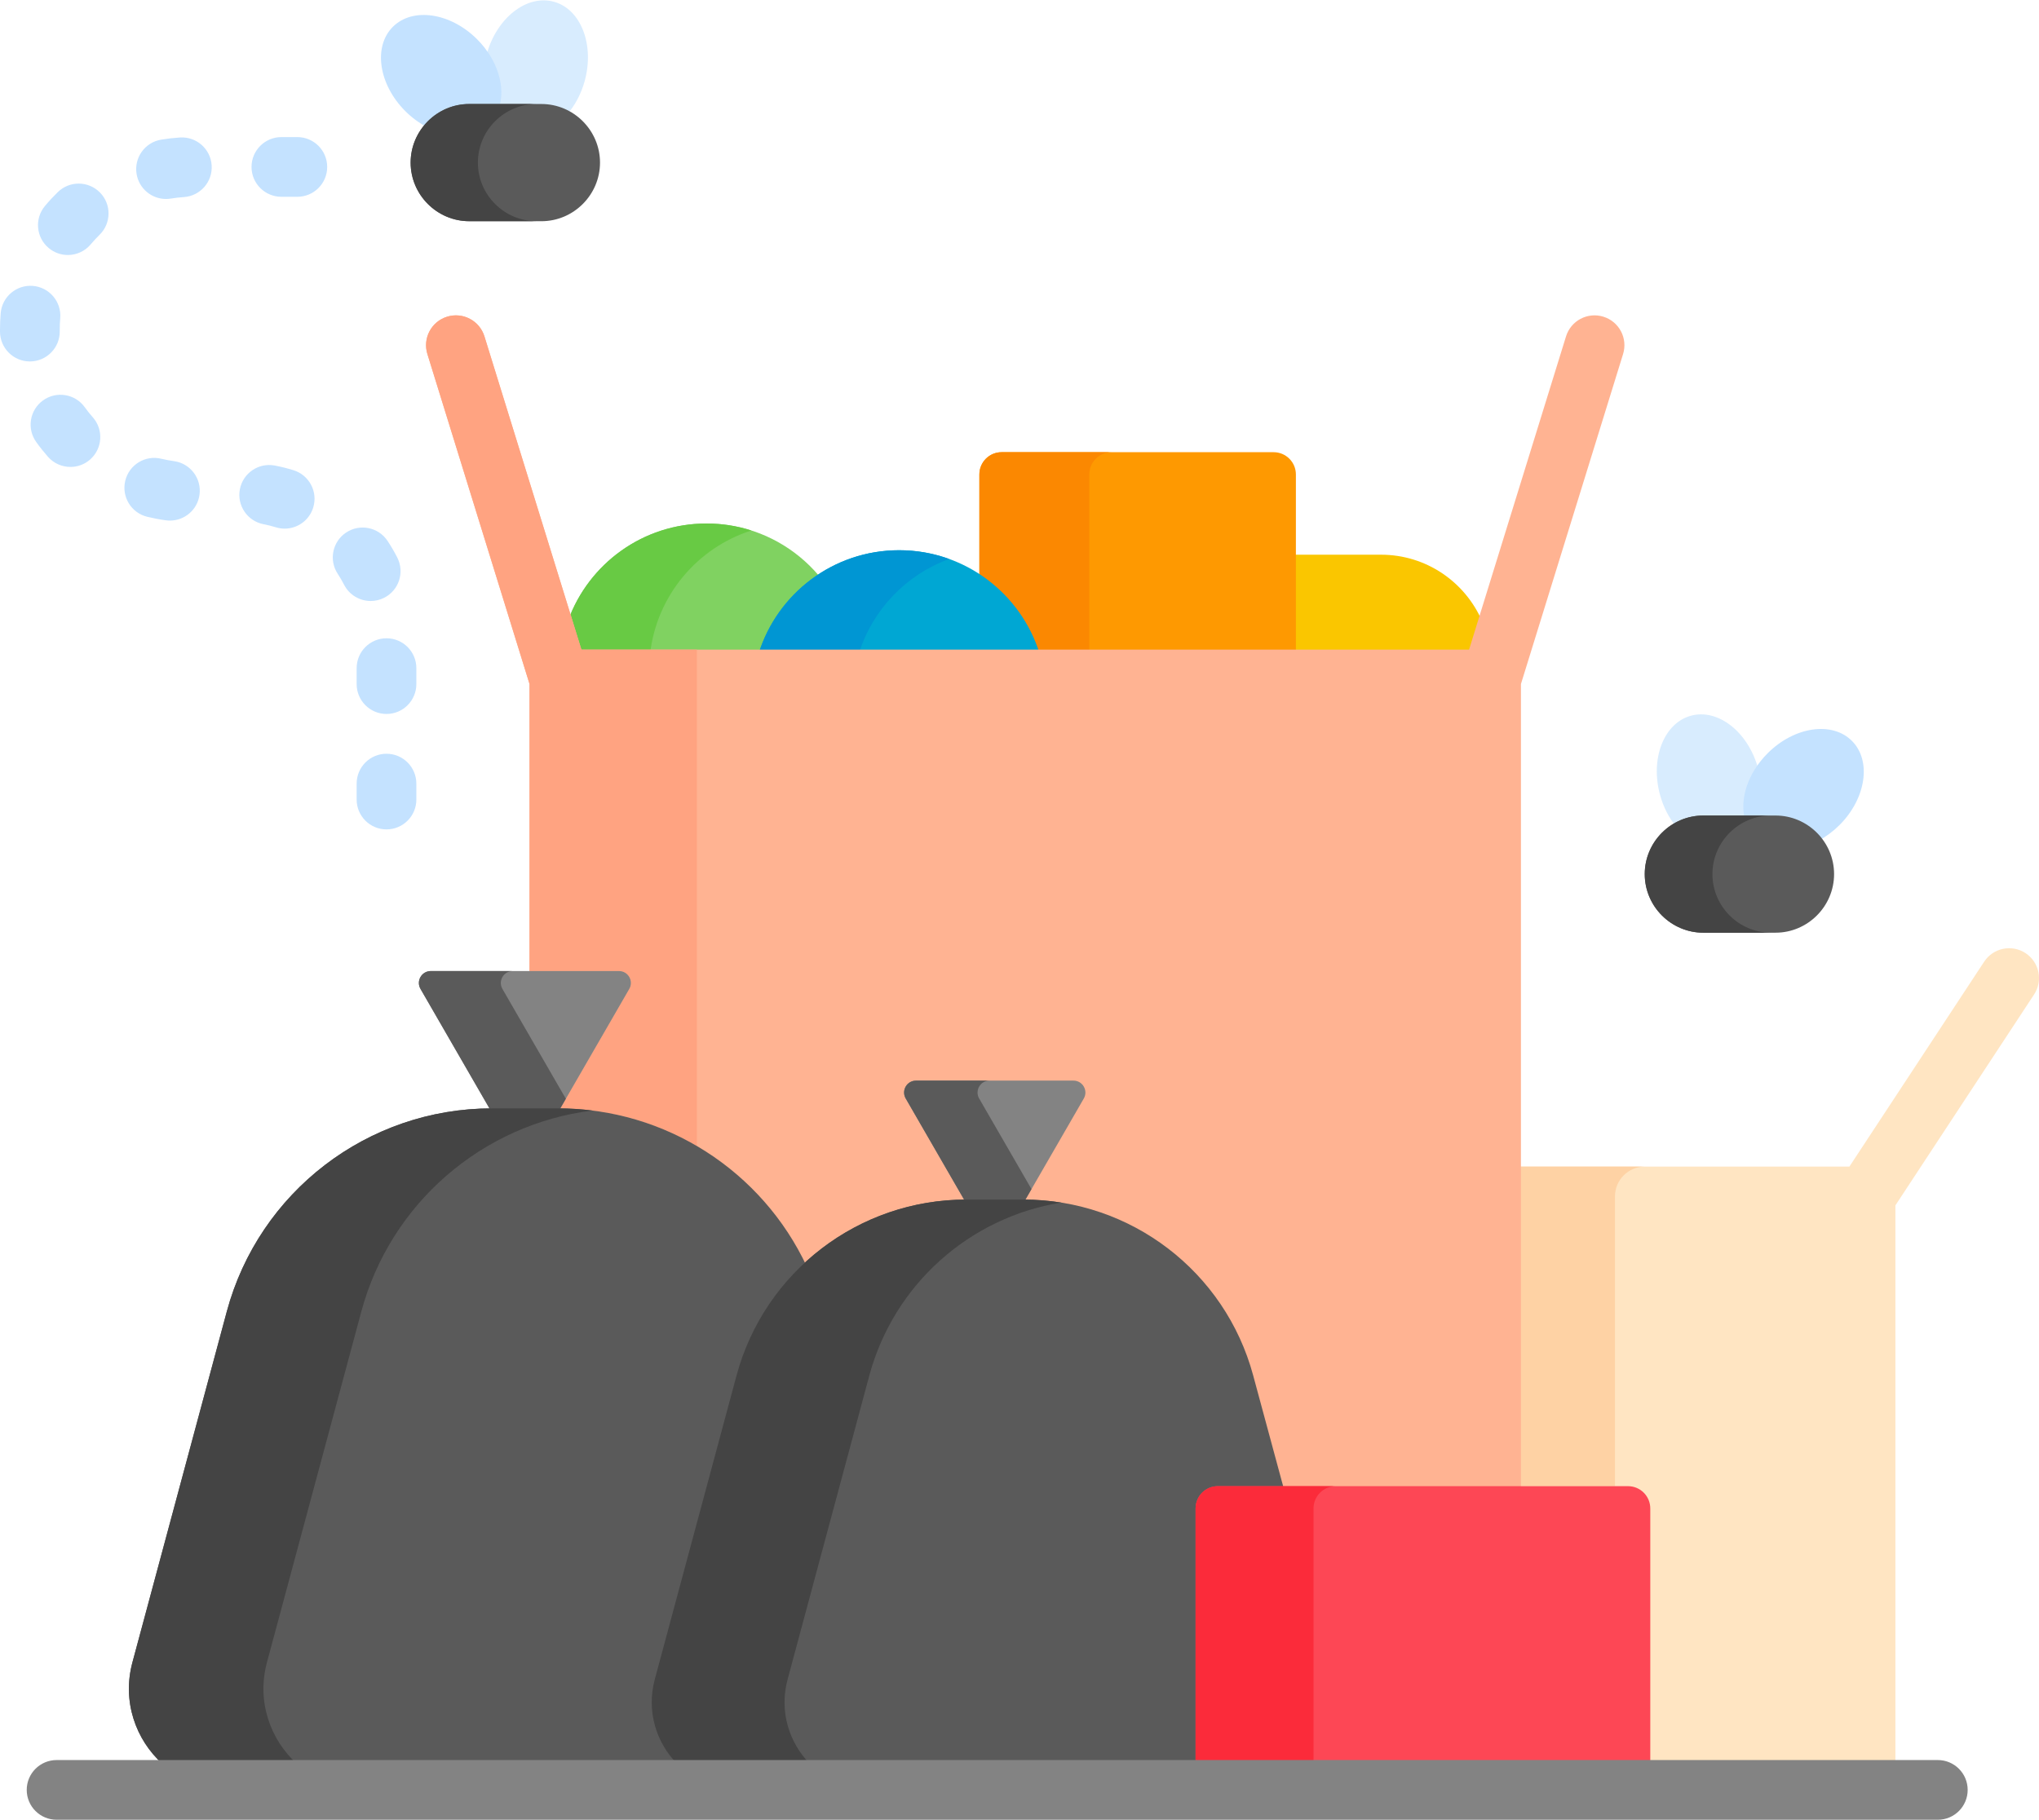 <svg width="56" height="50" viewBox="0 0 56 50" fill="none" xmlns="http://www.w3.org/2000/svg">
<path d="M40.427 17.955L40.704 17.062C40.239 15.989 39.172 15.238 37.928 15.238H35.283C33.716 15.238 32.428 16.429 32.274 17.955H40.427Z" fill="#FAC600"/>
<path d="M35.591 17.955V13.034C35.591 12.696 35.317 12.422 34.978 12.422H27.51C27.172 12.422 26.898 12.696 26.898 13.034V17.955H35.591Z" fill="#FE9901"/>
<path d="M29.917 17.955V13.034C29.917 12.696 30.191 12.422 30.529 12.422H27.51C27.172 12.422 26.898 12.696 26.898 13.034V17.955H29.917Z" fill="#FB8801"/>
<path d="M15.888 17.955H23.416C23.185 15.943 21.477 14.381 19.404 14.381C17.657 14.381 16.169 15.489 15.605 17.042L15.888 17.955Z" fill="#80D261"/>
<path d="M15.888 17.955H17.855C18.039 16.36 19.15 15.048 20.636 14.573C20.248 14.448 19.834 14.381 19.404 14.381C17.657 14.381 16.169 15.489 15.605 17.042L15.888 17.955Z" fill="#68CA44"/>
<path d="M28.553 17.955C28.042 16.31 26.508 15.115 24.694 15.115C22.881 15.115 21.347 16.31 20.836 17.955H28.553Z" fill="#00A7D3"/>
<path d="M23.588 17.955C23.963 16.748 24.888 15.784 26.07 15.356C25.641 15.2 25.178 15.115 24.694 15.115C22.881 15.115 21.347 16.31 20.835 17.955H23.588Z" fill="#0096D3"/>
<path d="M14.869 2.967C15.124 2.967 15.365 3.031 15.576 3.144C15.787 2.9 15.958 2.588 16.057 2.23C16.333 1.23 15.955 0.253 15.213 0.048C14.47 -0.157 13.644 0.487 13.368 1.486C13.218 2.026 13.261 2.558 13.448 2.967H14.869Z" fill="#D8ECFE"/>
<path d="M12.888 2.967H13.704C13.892 2.403 13.675 1.65 13.104 1.079C12.37 0.346 11.334 0.193 10.789 0.737C10.245 1.282 10.398 2.318 11.131 3.052C11.319 3.24 11.528 3.39 11.743 3.5C12.018 3.174 12.429 2.967 12.888 2.967Z" fill="#C4E2FF"/>
<path d="M12.888 6.077H14.869C15.754 6.077 16.479 5.352 16.479 4.467C16.479 3.582 15.754 2.857 14.869 2.857H12.888C12.003 2.857 11.278 3.582 11.278 4.467C11.278 5.352 12.003 6.077 12.888 6.077Z" fill="#5A5A5A"/>
<path d="M13.125 4.467C13.125 3.582 13.849 2.857 14.735 2.857H12.888C12.003 2.857 11.278 3.582 11.278 4.467C11.278 5.352 12.003 6.076 12.888 6.076H14.735C13.849 6.076 13.125 5.352 13.125 4.467Z" fill="#444444"/>
<path d="M46.036 22.712C46.256 22.585 46.51 22.512 46.781 22.512H48.233C48.394 22.113 48.424 21.61 48.283 21.1C48.006 20.101 47.18 19.457 46.438 19.662C45.695 19.867 45.317 20.844 45.594 21.844C45.687 22.18 45.843 22.475 46.036 22.712Z" fill="#D8ECFE"/>
<path d="M50.861 20.352C50.316 19.807 49.28 19.96 48.547 20.693C47.999 21.241 47.775 21.957 47.924 22.512H48.762C49.243 22.512 49.671 22.741 49.946 23.094C50.147 22.986 50.342 22.843 50.52 22.666C51.253 21.933 51.406 20.896 50.861 20.352Z" fill="#C4E2FF"/>
<path d="M48.763 25.622H46.781C45.896 25.622 45.172 24.898 45.172 24.012C45.172 23.127 45.896 22.403 46.781 22.403H48.763C49.648 22.403 50.372 23.127 50.372 24.012C50.372 24.898 49.648 25.622 48.763 25.622Z" fill="#5A5A5A"/>
<path d="M47.031 24.012C47.031 23.127 47.755 22.403 48.641 22.403H46.781C45.896 22.403 45.172 23.127 45.172 24.012C45.172 24.898 45.896 25.622 46.781 25.622H48.641C47.755 25.622 47.031 24.898 47.031 24.012Z" fill="#444444"/>
<path d="M55.63 26.183C55.252 25.935 54.743 26.04 54.494 26.418L50.793 32.047H41.663V40.935H44.712C44.989 40.935 45.215 41.161 45.215 41.438V48.459H52.056V33.113L55.865 27.319C56.114 26.941 56.009 26.432 55.63 26.183Z" fill="#FFE5C2"/>
<path d="M44.354 40.826V32.868C44.354 32.415 44.721 32.047 45.174 32.047H41.663V40.826H44.354Z" fill="#FED2A4"/>
<path d="M32.945 48.459V41.438C32.945 41.161 33.171 40.935 33.448 40.935H41.772V18.79L44.577 9.726C44.711 9.293 44.469 8.834 44.036 8.7C43.603 8.566 43.144 8.808 43.01 9.241L40.347 17.846H15.968L13.305 9.241C13.171 8.808 12.712 8.566 12.279 8.7C11.846 8.834 11.604 9.293 11.738 9.726L14.543 18.79V48.459H32.945Z" fill="#FFB392"/>
<path d="M14.543 18.79V26.675H16.999C17.252 26.675 17.409 26.948 17.283 27.167L15.388 30.45C16.742 30.46 18.027 30.831 19.139 31.482V17.846H15.968L13.305 9.241C13.171 8.808 12.712 8.566 12.279 8.7C11.846 8.834 11.604 9.293 11.738 9.726L14.543 18.79Z" fill="#FFA381"/>
<path d="M13.506 30.558C13.508 30.558 13.509 30.558 13.511 30.558H15.325L17.283 27.167C17.409 26.948 17.252 26.675 16.999 26.675H11.833C11.58 26.675 11.422 26.948 11.549 27.167L13.506 30.558Z" fill="#838383"/>
<path d="M13.506 30.558C13.508 30.558 13.509 30.558 13.511 30.558H15.325L15.541 30.184L13.799 27.167C13.673 26.948 13.831 26.675 14.083 26.675H11.833C11.58 26.675 11.422 26.948 11.549 27.167L13.506 30.558Z" fill="#5A5A5A"/>
<path d="M4.466 48.459H18.741L18.582 48.278C18.073 47.697 17.889 46.907 18.089 46.164L20.334 37.818C20.654 36.628 21.299 35.591 22.158 34.791C20.935 32.177 18.292 30.448 15.329 30.448H13.511C10.1 30.448 7.114 32.738 6.228 36.031L3.637 45.666C3.35 46.734 3.723 47.79 4.466 48.459Z" fill="#5A5A5A"/>
<path d="M4.466 48.459H8.161C7.418 47.79 7.045 46.734 7.332 45.666L9.923 36.031C10.727 33.044 13.259 30.883 16.267 30.507C15.959 30.468 15.646 30.448 15.329 30.448H13.511C10.1 30.448 7.114 32.737 6.228 36.031L3.637 45.666C3.35 46.734 3.723 47.79 4.466 48.459Z" fill="#444444"/>
<path d="M26.541 33.063H28.1L29.766 30.177C29.892 29.958 29.734 29.685 29.482 29.685H25.159C24.906 29.685 24.748 29.958 24.875 30.177L26.541 33.063Z" fill="#838383"/>
<path d="M26.541 33.063H28.1L28.329 32.665L26.892 30.177C26.766 29.958 26.924 29.685 27.177 29.685H25.159C24.906 29.685 24.748 29.958 24.875 30.177L26.541 33.063Z" fill="#5A5A5A"/>
<path d="M32.945 48.459V41.438C32.945 41.161 33.171 40.935 33.448 40.935H35.27L34.417 37.781C33.647 34.932 31.062 32.953 28.111 32.953H26.537C23.582 32.953 20.995 34.936 20.228 37.789L17.983 46.135C17.748 47.011 18.025 47.877 18.602 48.459H32.945Z" fill="#5A5A5A"/>
<path d="M18.602 48.459H22.249C21.672 47.877 21.395 47.011 21.631 46.135L23.875 37.789C24.552 35.276 26.64 33.438 29.147 33.036C28.809 32.982 28.463 32.953 28.111 32.953H26.536C23.582 32.953 20.995 34.936 20.228 37.789L17.983 46.135C17.748 47.011 18.025 47.877 18.602 48.459Z" fill="#444444"/>
<path d="M45.324 48.459V41.438C45.324 41.1 45.05 40.826 44.712 40.826H33.448C33.11 40.826 32.836 41.1 32.836 41.438V48.459H45.324Z" fill="#FD4755"/>
<path d="M36.075 48.459V41.438C36.075 41.1 36.349 40.826 36.687 40.826H33.448C33.11 40.826 32.836 41.1 32.836 41.438V48.459H36.075Z" fill="#FB2B3A"/>
<path d="M53.221 49.99H1.555C1.102 49.99 0.734 49.623 0.734 49.17C0.734 48.717 1.102 48.35 1.555 48.35H53.221C53.674 48.35 54.041 48.717 54.041 49.17C54.041 49.623 53.674 49.99 53.221 49.99Z" fill="#838383"/>
<path d="M10.615 22.784C10.162 22.784 9.795 22.417 9.795 21.964V21.527C9.795 21.074 10.162 20.706 10.615 20.706C11.068 20.706 11.435 21.074 11.435 21.527V21.964C11.435 22.417 11.068 22.784 10.615 22.784ZM10.615 19.613C10.162 19.613 9.795 19.245 9.795 18.792V18.355C9.795 17.902 10.162 17.534 10.615 17.534C11.068 17.534 11.435 17.902 11.435 18.355V18.792C11.435 19.245 11.068 19.613 10.615 19.613ZM10.181 16.51C9.883 16.51 9.595 16.347 9.45 16.063C9.398 15.961 9.339 15.861 9.276 15.764C9.026 15.386 9.13 14.877 9.508 14.628C9.886 14.378 10.395 14.482 10.645 14.86C10.742 15.007 10.831 15.16 10.911 15.316C11.117 15.72 10.957 16.214 10.554 16.42C10.434 16.481 10.307 16.51 10.181 16.51ZM7.818 14.522C7.738 14.522 7.657 14.51 7.576 14.485C7.465 14.451 7.352 14.422 7.239 14.401C6.794 14.315 6.503 13.885 6.588 13.44C6.674 12.995 7.102 12.704 7.549 12.789C7.721 12.822 7.893 12.865 8.06 12.917C8.493 13.051 8.736 13.511 8.602 13.943C8.493 14.296 8.169 14.522 7.818 14.522ZM4.668 14.301C4.63 14.301 4.592 14.299 4.554 14.293C4.383 14.27 4.212 14.237 4.045 14.197C3.604 14.09 3.334 13.647 3.44 13.207C3.546 12.766 3.989 12.495 4.43 12.602C4.545 12.63 4.663 12.652 4.78 12.668C5.229 12.731 5.542 13.145 5.479 13.594C5.422 14.004 5.071 14.301 4.668 14.301ZM1.934 12.827C1.707 12.827 1.48 12.733 1.318 12.549C1.204 12.419 1.096 12.284 0.996 12.144C0.731 11.777 0.814 11.264 1.182 10.999C1.549 10.735 2.062 10.818 2.327 11.185C2.396 11.282 2.471 11.376 2.55 11.465C2.849 11.805 2.816 12.323 2.476 12.623C2.32 12.76 2.127 12.827 1.934 12.827ZM0.82 9.929C0.372 9.929 0.006 9.568 0 9.118L0 9.055C0 8.903 0.007 8.752 0.019 8.603C0.057 8.151 0.455 7.815 0.906 7.854C1.357 7.893 1.692 8.29 1.654 8.741C1.645 8.844 1.641 8.95 1.641 9.056L1.641 9.099C1.646 9.552 1.283 9.924 0.83 9.929C0.827 9.929 0.824 9.929 0.82 9.929ZM1.863 7.005C1.677 7.005 1.49 6.942 1.337 6.813C0.99 6.522 0.944 6.005 1.235 5.658C1.345 5.526 1.464 5.398 1.587 5.278C1.91 4.961 2.429 4.966 2.747 5.29C3.064 5.613 3.058 6.133 2.735 6.45C2.65 6.533 2.569 6.621 2.492 6.712C2.33 6.905 2.098 7.005 1.863 7.005ZM4.559 5.466C4.164 5.466 3.817 5.18 3.751 4.778C3.678 4.331 3.981 3.909 4.428 3.836C4.597 3.808 4.77 3.788 4.941 3.777C5.393 3.747 5.784 4.09 5.813 4.542C5.843 4.994 5.5 5.385 5.048 5.414C4.929 5.422 4.81 5.436 4.693 5.455C4.648 5.462 4.603 5.466 4.559 5.466ZM8.166 5.406H7.729C7.276 5.406 6.908 5.039 6.908 4.586C6.908 4.133 7.276 3.766 7.729 3.766H8.166C8.619 3.766 8.986 4.133 8.986 4.586C8.986 5.039 8.619 5.406 8.166 5.406Z" fill="#C4E2FF"/>
</svg>
